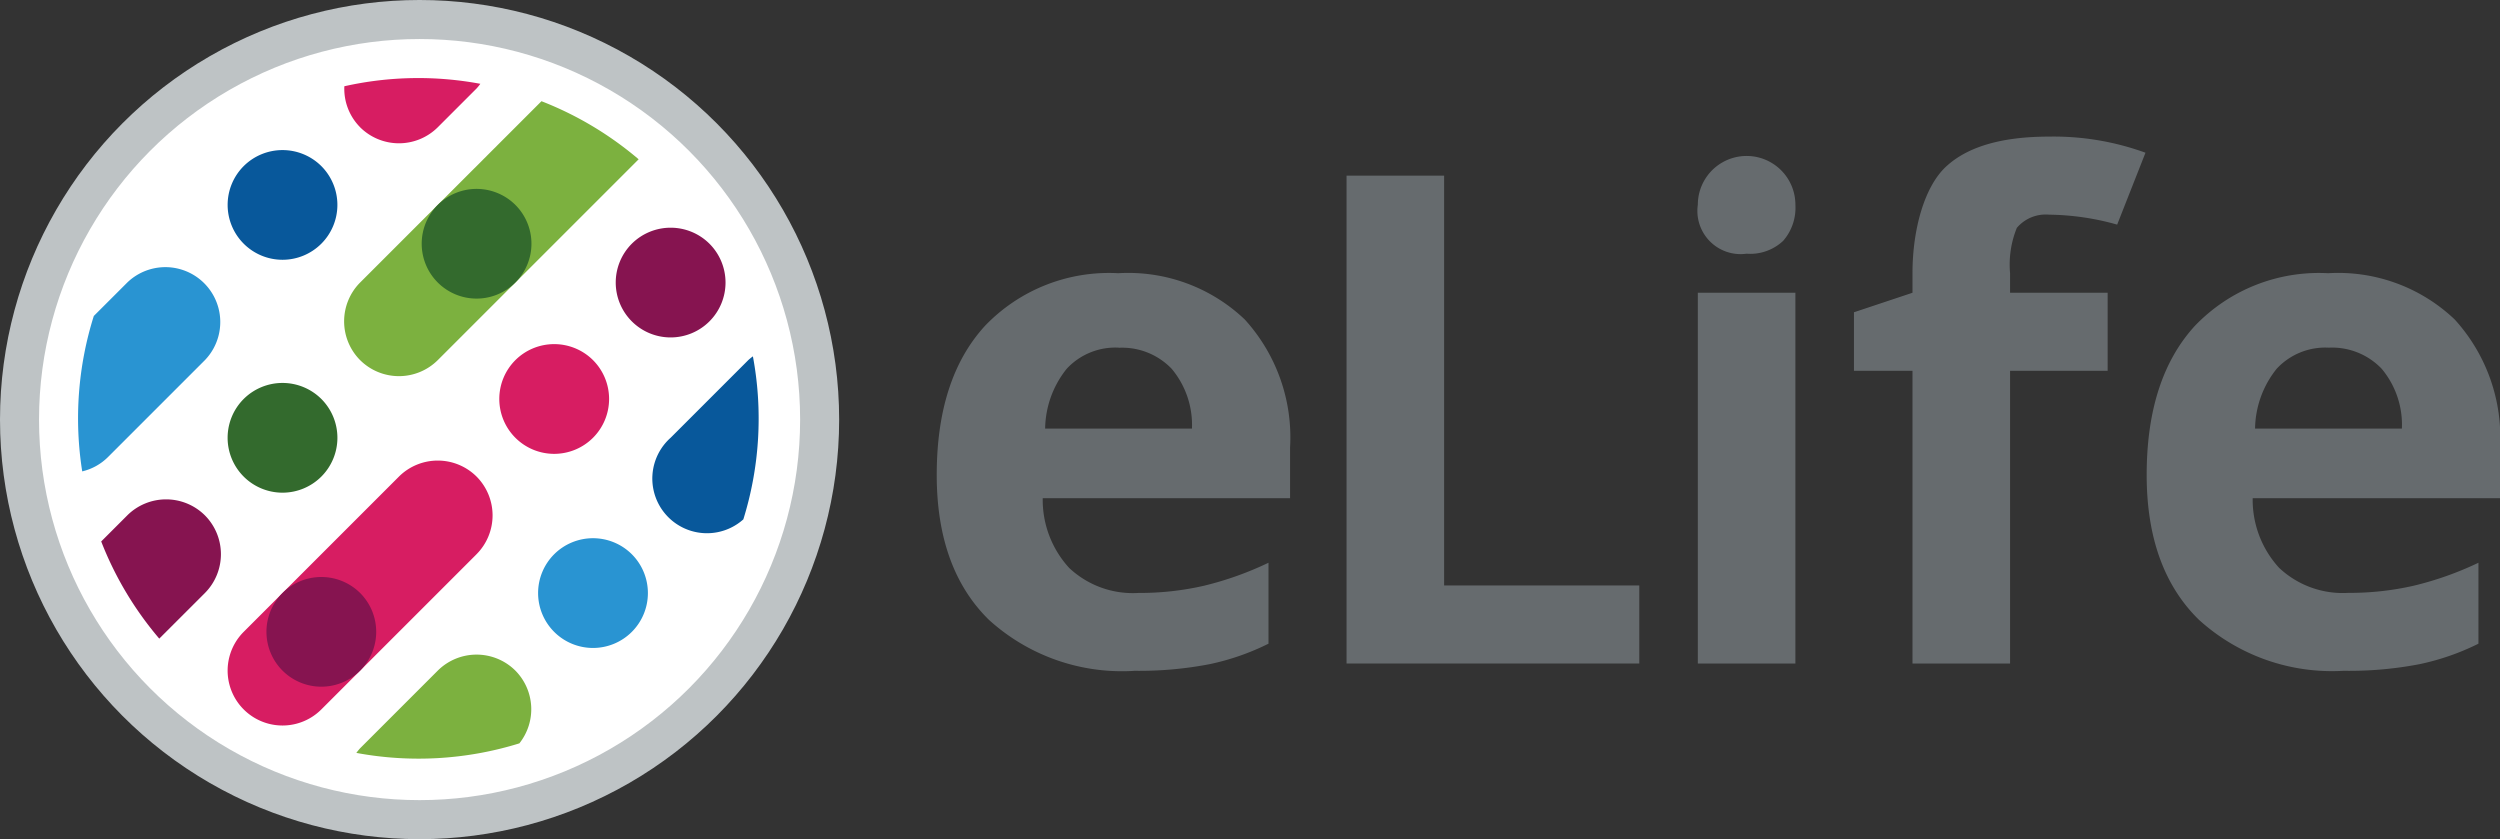 <svg xmlns="http://www.w3.org/2000/svg" viewBox="0 0 128.105 43"><rect x="0" y="0" width="128.105" height="43" fill="#333333" stroke="none"/><defs><style>.cls-1{fill:#fff;stroke:#bec3c5;stroke-width:2px;}.cls-2{fill:#7cb13f;}.cls-2,.cls-3,.cls-4,.cls-5,.cls-6,.cls-7,.cls-8{fill-rule:evenodd;}.cls-3{fill:#d71d62;}.cls-4{fill:#336a2d;}.cls-5{fill:#861450;}.cls-6{fill:#2994d2;}.cls-7{fill:#08589b;}.cls-8{fill:#666b6e;}</style></defs><g id="Layer_2" data-name="Layer 2"><g id="Layer_1-2" data-name="Layer 1"><g id="elife-logo-xs"><g id="logo"><g id="symbol"><circle id="Oval" class="cls-1" cx="21.5" cy="21.5" r="20.5"/><path id="Fill-2" class="cls-2" d="M18.454,18.454a2.821,2.821,0,0,0,3.978,0L32.725,8.162a17.428,17.428,0,0,0-4.979-2.976l-9.292,9.291a2.82,2.82,0,0,0,0,3.977"/><path id="Fill-4" class="cls-3" d="M24.42,24.421a2.82,2.82,0,0,1,0,3.977l-7.955,7.955a2.812,2.812,0,0,1-3.977-3.977l7.955-7.955a2.82,2.82,0,0,1,3.977,0"/><path id="Fill-6" class="cls-4" d="M16.465,20.443a2.813,2.813,0,1,1-3.977,0,2.821,2.821,0,0,1,3.977,0"/><path id="Fill-8" class="cls-4" d="M26.409,10.5a2.812,2.812,0,1,1-3.977,0,2.82,2.82,0,0,1,3.977,0"/><path id="Fill-10" class="cls-5" d="M18.454,30.387a2.812,2.812,0,1,1-3.977,0,2.82,2.82,0,0,1,3.977,0"/><path id="Fill-12" class="cls-5" d="M36.353,12.488a2.813,2.813,0,1,1-3.977,0,2.821,2.821,0,0,1,3.977,0"/><path id="Fill-14" class="cls-3" d="M30.387,18.454a2.813,2.813,0,1,1-3.978,0,2.821,2.821,0,0,1,3.978,0"/><path id="Fill-16" class="cls-6" d="M32.375,28.4a2.813,2.813,0,1,1-3.977,0,2.819,2.819,0,0,1,3.977,0"/><path id="Fill-18" class="cls-7" d="M16.465,8.511a2.812,2.812,0,1,1-3.977,0,2.82,2.82,0,0,1,3.977,0"/><path id="Fill-20" class="cls-5" d="M10.5,26.409a2.821,2.821,0,0,0-3.978,0L5.186,27.745a17.421,17.421,0,0,0,2.975,4.979L10.5,30.387a2.821,2.821,0,0,0,0-3.978"/><path id="Fill-22" class="cls-3" d="M18.454,6.522a2.821,2.821,0,0,0,3.978,0l1.989-1.989a2.713,2.713,0,0,0,.193-.238,17.295,17.295,0,0,0-6.969.125,2.8,2.8,0,0,0,.809,2.1"/><path id="Fill-24" class="cls-6" d="M10.5,18.454a2.813,2.813,0,0,0-3.978-3.977L4.807,16.191a17.452,17.452,0,0,0-.594,7.964,2.775,2.775,0,0,0,1.315-.729Z"/><path id="Fill-26" class="cls-7" d="M34.364,22.432a2.8,2.8,0,0,0,3.726,4.182,17.384,17.384,0,0,0,.49-8.354,2.725,2.725,0,0,0-.238.194Z"/><path id="Fill-28" class="cls-2" d="M26.409,34.364a2.82,2.82,0,0,0-3.977,0l-3.978,3.978a2.725,2.725,0,0,0-.194.238,17.4,17.4,0,0,0,8.354-.489,2.813,2.813,0,0,0-.205-3.727"/></g><g id="letters"><path id="Fill-32" class="cls-8" d="M57.334,17.815a3.4,3.4,0,0,0-2.672,1.08,5,5,0,0,0-1.107,3.068h7.523A4.474,4.474,0,0,0,60.041,18.9a3.514,3.514,0,0,0-2.707-1.08m.756,16.558a10.143,10.143,0,0,1-7.418-2.619Q48,29.135,48,24.336,48,19.4,50.47,16.7A8.792,8.792,0,0,1,57.3,14a8.656,8.656,0,0,1,6.486,2.373,8.975,8.975,0,0,1,2.32,6.556v2.6H53.431A5.164,5.164,0,0,0,54.785,29.1a4.761,4.761,0,0,0,3.551,1.284,14.742,14.742,0,0,0,3.357-.369A16.785,16.785,0,0,0,65,28.836v4.148a12.6,12.6,0,0,1-3.006,1.047,18.988,18.988,0,0,1-3.9.342"/><polygon id="Fill-34" class="cls-8" points="69 34 69 9 74 9 74 30 84 30 84 34 69 34"/><path id="Fill-36" class="cls-8" d="M87,34h5V15H87Zm0-23.508a2.5,2.5,0,0,1,5,0,2.579,2.579,0,0,1-.625,1.847A2.459,2.459,0,0,1,89.5,13,2.214,2.214,0,0,1,87,10.492Z"/><path id="Fill-38" class="cls-8" d="M108,19h-5V34H98V19H95V16l3-1V14c0-2.238.607-4.422,1.709-5.453S102.574,7,105,7a13.76,13.76,0,0,1,4.939.826l-1.451,3.684A13.278,13.278,0,0,0,105,11a1.94,1.94,0,0,0-1.653.676A4.993,4.993,0,0,0,103,14v1h5Z"/><path id="Fill-39" class="cls-8" d="M119.334,17.815a3.4,3.4,0,0,0-2.672,1.08,5.011,5.011,0,0,0-1.108,3.068h7.524a4.474,4.474,0,0,0-1.037-3.068,3.514,3.514,0,0,0-2.707-1.08m.756,16.558a10.143,10.143,0,0,1-7.418-2.619Q110,29.135,110,24.336q0-4.939,2.469-7.637A8.8,8.8,0,0,1,119.3,14a8.654,8.654,0,0,1,6.486,2.373,8.975,8.975,0,0,1,2.32,6.556v2.6H115.432a5.159,5.159,0,0,0,1.353,3.567,4.761,4.761,0,0,0,3.551,1.284,14.742,14.742,0,0,0,3.357-.369A16.785,16.785,0,0,0,127,28.836v4.148a12.586,12.586,0,0,1-3.006,1.047,18.988,18.988,0,0,1-3.9.342"/></g></g></g></g></g></svg>